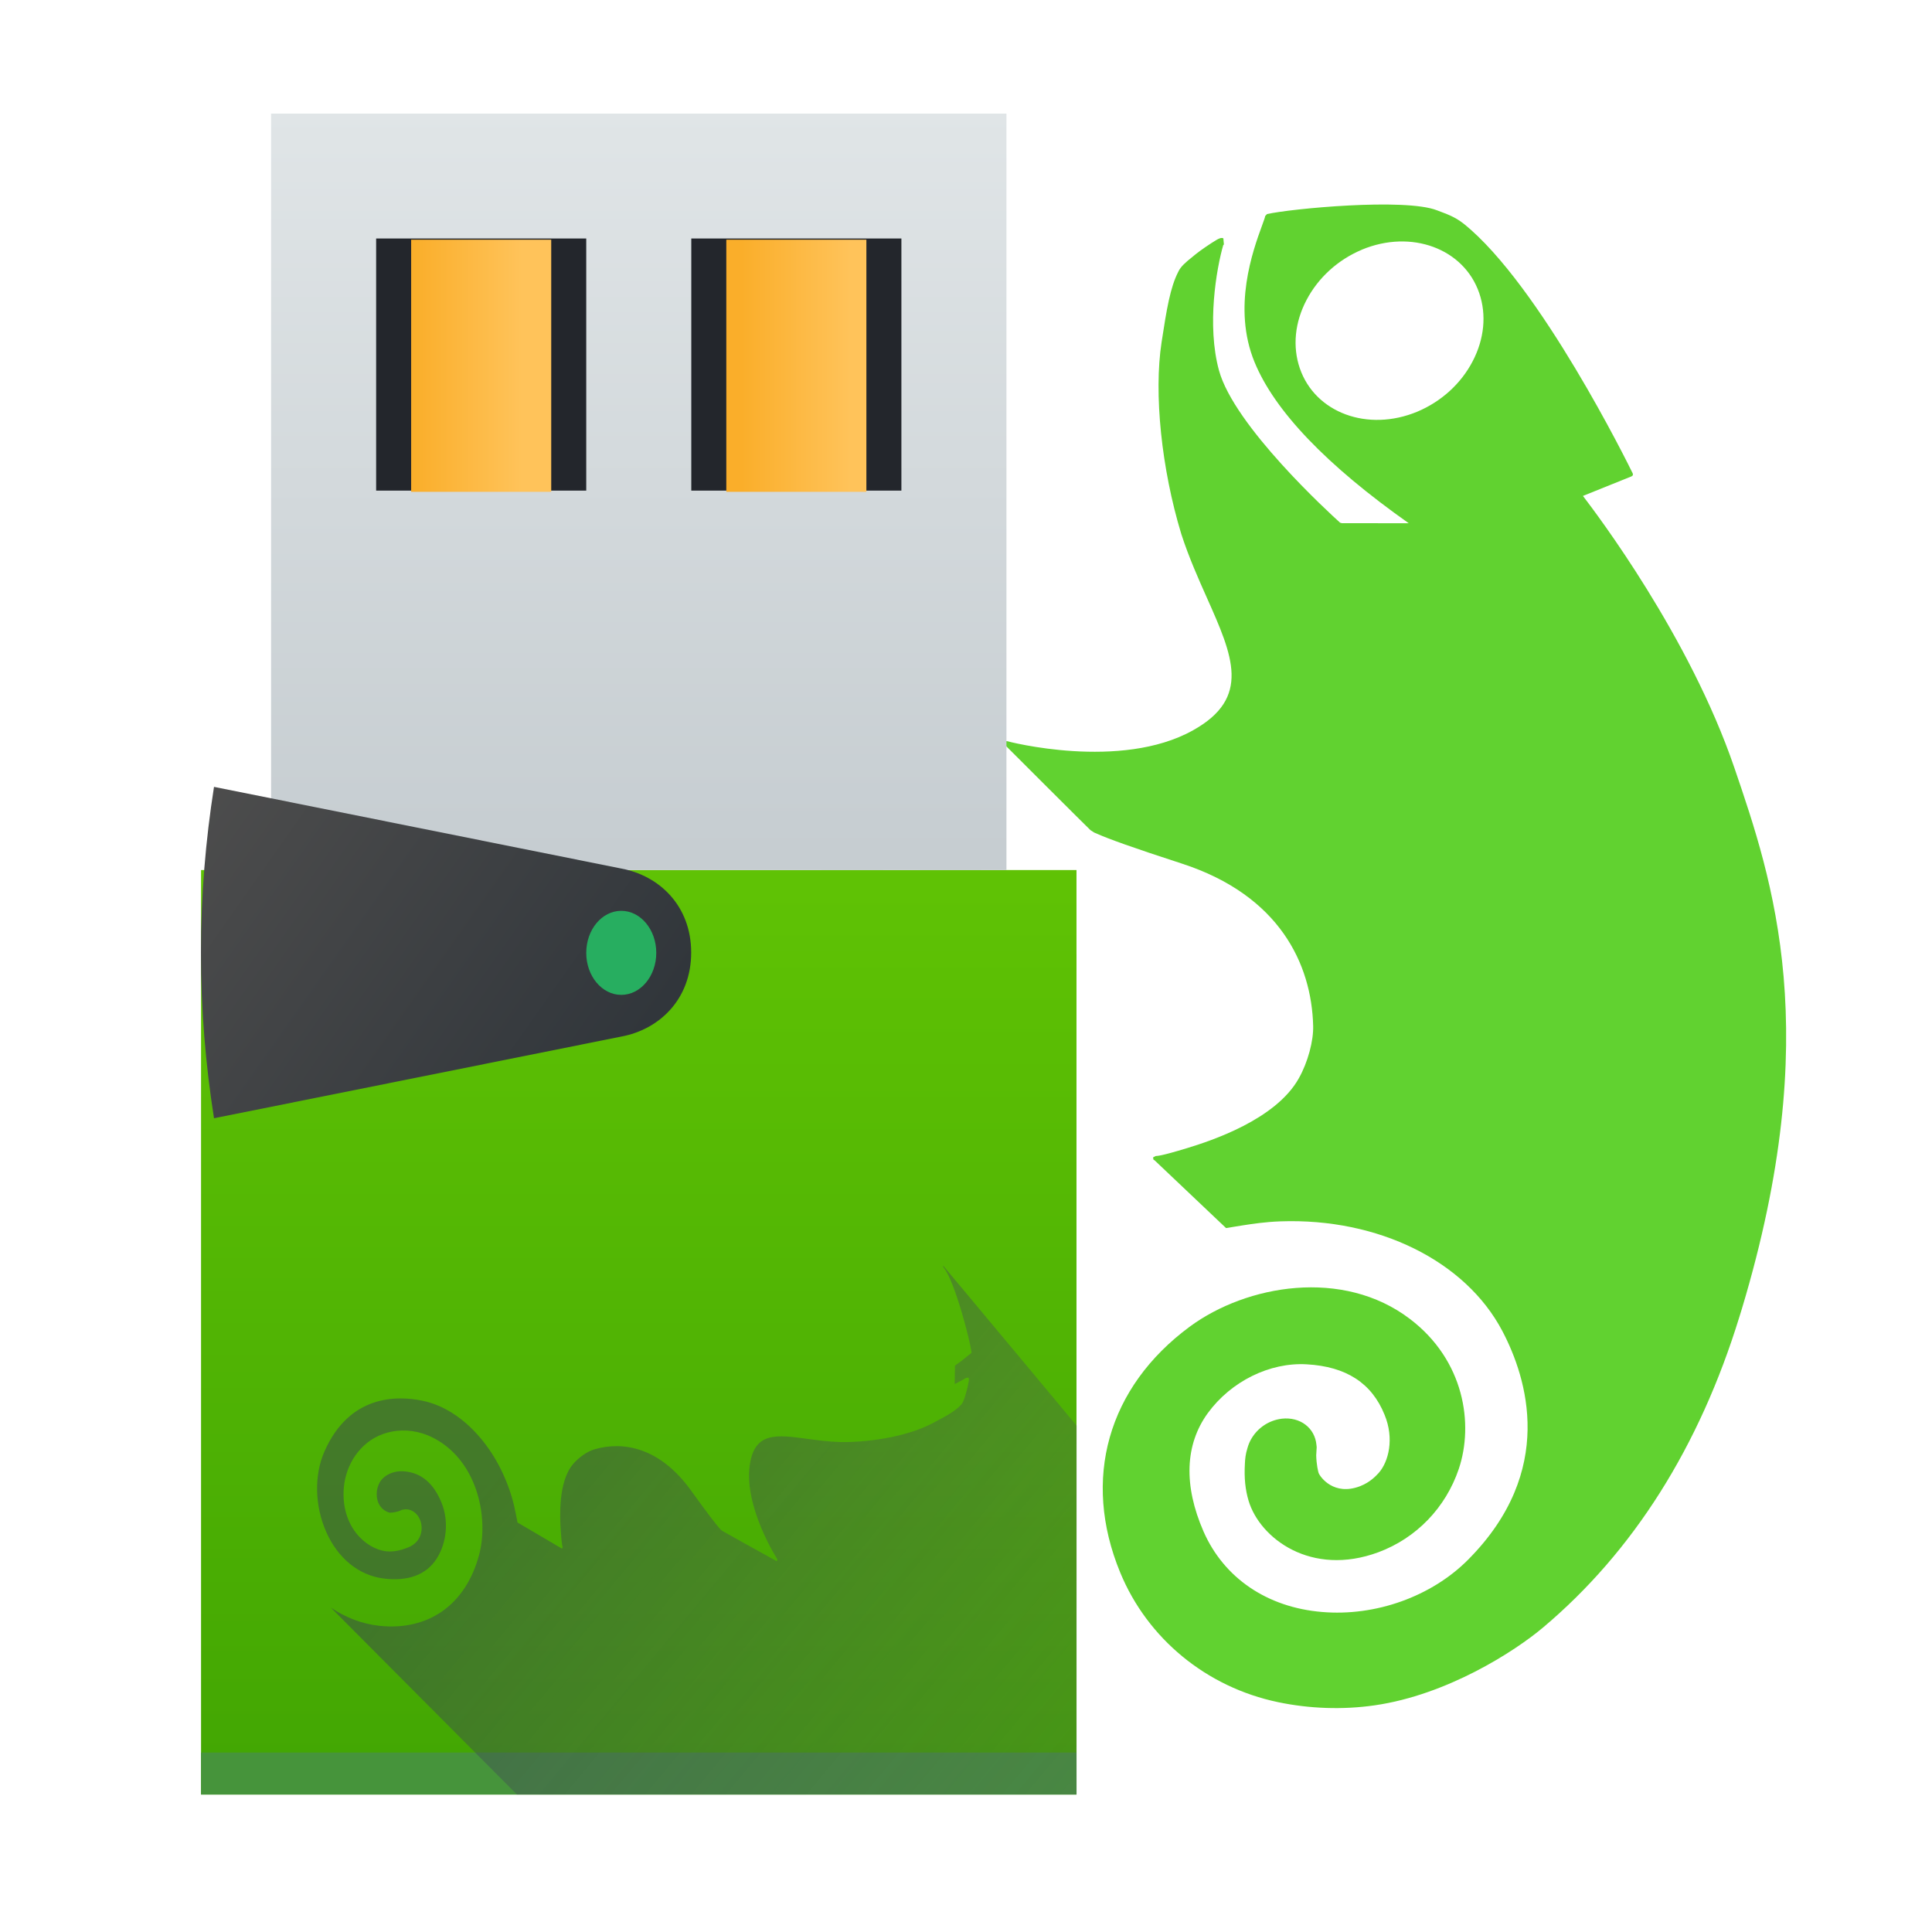 <?xml version="1.0" encoding="UTF-8" standalone="no"?>
<svg
   xmlns:dc="http://purl.org/dc/elements/1.1/"
   xmlns:cc="http://creativecommons.org/ns#"
   xmlns:rdf="http://www.w3.org/1999/02/22-rdf-syntax-ns#"
   xmlns:svg="http://www.w3.org/2000/svg"
   xmlns="http://www.w3.org/2000/svg"
   xmlns:xlink="http://www.w3.org/1999/xlink"
   xmlns:sodipodi="http://sodipodi.sourceforge.net/DTD/sodipodi-0.dtd"
   xmlns:inkscape="http://www.inkscape.org/namespaces/inkscape"
   width="48"
   height="48"
   viewBox="0 0 48 48"
   version="1.1"
   id="svg102"
   sodipodi:docname="imagewriter.svg"
   inkscape:version="0.92.2 5c3e80d, 2017-08-06">
  <sodipodi:namedview
     pagecolor="#ffffff"
     bordercolor="#666666"
     borderopacity="1"
     objecttolerance="10"
     gridtolerance="10"
     guidetolerance="10"
     inkscape:pageopacity="0"
     inkscape:pageshadow="2"
     inkscape:window-width="1366"
     inkscape:window-height="699"
     id="namedview104"
     showgrid="true"
     showguides="true"
     inkscape:zoom="8.3312132"
     inkscape:cx="-4.1684263"
     inkscape:cy="13.2688"
     inkscape:window-x="0"
     inkscape:window-y="0"
     inkscape:window-maximized="1"
     inkscape:current-layer="svg102">
    <inkscape:grid
       type="xygrid"
       id="grid1299" />
  </sodipodi:namedview>
  <defs
     id="defs54">
    <linearGradient
       id="a"
       y1="525.26"
       x1="395.91"
       y2="513.95"
       x2="425.21"
       gradientUnits="userSpaceOnUse"
       gradientTransform="translate(-419,-506.711)">
      <stop
         stop-color="#da4453"
         id="stop2" />
      <stop
         offset="1"
         stop-color="#ff7336"
         id="stop4" />
    </linearGradient>
    <linearGradient
       id="b"
       y1="44.09"
       x1="26.362"
       y2="33.75"
       x2="44"
       gradientUnits="userSpaceOnUse">
      <stop
         stop-color="#c0392b"
         id="stop7" />
      <stop
         offset="1"
         stop-color="#c0392b"
         stop-opacity="0"
         id="stop9" />
    </linearGradient>
    <linearGradient
       id="c"
       y1="519.85"
       x1="388.57"
       y2="528.52"
       x2="398.82"
       gradientUnits="userSpaceOnUse">
      <stop
         stop-color="#4d4d4d"
         id="stop12" />
      <stop
         offset="1"
         stop-color="#31363b"
         id="stop14" />
    </linearGradient>
    <linearGradient
       id="d"
       y1="509.8"
       x1="394.57"
       y2="537.95"
       x2="422.73"
       gradientUnits="userSpaceOnUse">
      <stop
         stop-color="#e5e7e8"
         id="stop17" />
      <stop
         offset="1"
         stop-color="#dcdee0"
         id="stop19" />
    </linearGradient>
    <linearGradient
       id="e"
       x1="389.57"
       x2="427.57"
       gradientUnits="userSpaceOnUse"
       gradientTransform="matrix(0.707,0.707,-0.707,0.707,105.48,-635.29)">
      <stop
         stop-color="#fcfcfc"
         id="stop22" />
      <stop
         offset="1"
         stop-color="#eff0f1"
         id="stop24" />
    </linearGradient>
    <linearGradient
       xlink:href="#d"
       id="f"
       y1="133.33"
       x1="771.7"
       y2="160.66"
       gradientUnits="userSpaceOnUse"
       x2="799.04"
       gradientTransform="translate(-444.76,-516.387)" />
    <linearGradient
       id="g"
       y1="551.8"
       y2="528.8"
       gradientUnits="userSpaceOnUse"
       x2="0"
       gradientTransform="matrix(0.497,0,0,0.769,-191.257,-404.027)">
      <stop
         stop-color="#c6cdd1"
         id="stop28" />
      <stop
         offset="1"
         stop-color="#e0e5e7"
         id="stop30" />
    </linearGradient>
    <linearGradient
       id="h"
       y1="557.8"
       y2="505.8"
       gradientUnits="userSpaceOnUse"
       x2="0"
       gradientTransform="matrix(0.611,0,0,0.769,-238.907,-386.337)">
      <stop
         stop-color="#42a603"
         id="stop33" />
      <stop
         offset="1"
         stop-color="#78da06"
         id="stop35" />
    </linearGradient>
    <linearGradient
       id="i"
       x1="398.57"
       x2="400.57"
       gradientUnits="userSpaceOnUse"
       gradientTransform="matrix(1.562 0 0 1.538-227.95-292.82)">
      <stop
         stop-color="#faae2a"
         id="stop38" />
      <stop
         offset="1"
         stop-color="#ffc35a"
         id="stop40" />
    </linearGradient>
    <linearGradient
       xlink:href="#i"
       id="j"
       x1="398.57"
       gradientUnits="userSpaceOnUse"
       x2="400.57"
       gradientTransform="matrix(1.562,0,0,1.538,-604.397,-793.877)" />
    <linearGradient
       id="k"
       y1="539.88"
       x1="410.5"
       y2="529.73"
       x2="390.65"
       gradientUnits="userSpaceOnUse"
       gradientTransform="matrix(-0.512,-1.716,-1.89,0.725,1249.595,323.619)">
      <stop
         stop-color="#bcfd93"
         id="stop44" />
      <stop
         offset="1"
         stop-color="#fafff5"
         id="stop46" />
    </linearGradient>
    <linearGradient
       id="l"
       y1="34.612"
       x1="14.187"
       y2="54.612"
       x2="34.19"
       gradientUnits="userSpaceOnUse"
       gradientTransform="matrix(1,0,0,1.044,8,-1.176)">
      <stop
         stop-color="#383e51"
         id="stop49" />
      <stop
         offset="1"
         stop-color="#655c6f"
         stop-opacity="0"
         id="stop51" />
    </linearGradient>
    <linearGradient
       id="h-7"
       y1="557.8"
       y2="505.8"
       gradientUnits="userSpaceOnUse"
       x2="0"
       gradientTransform="matrix(0.611,0,0,0.769,-238.907,-386.337)">
      <stop
         stop-color="#42a603"
         id="stop33-5" />
      <stop
         offset="1"
         stop-color="#78da06"
         id="stop35-3" />
    </linearGradient>
    <linearGradient
       id="g-5"
       y1="551.8"
       y2="528.8"
       gradientUnits="userSpaceOnUse"
       x2="0"
       gradientTransform="matrix(0.497,0,0,0.769,-191.257,-404.027)">
      <stop
         stop-color="#c6cdd1"
         id="stop28-6" />
      <stop
         offset="1"
         stop-color="#e0e5e7"
         id="stop30-2" />
    </linearGradient>
    <linearGradient
       id="i-9"
       x1="398.57"
       x2="400.57"
       gradientUnits="userSpaceOnUse"
       gradientTransform="matrix(1.562,0,0,1.538,-227.95,-292.82)">
      <stop
         stop-color="#faae2a"
         id="stop38-1" />
      <stop
         offset="1"
         stop-color="#ffc35a"
         id="stop40-2" />
    </linearGradient>
    <linearGradient
       xlink:href="#i-9"
       id="j-7"
       x1="398.57"
       gradientUnits="userSpaceOnUse"
       x2="400.57"
       gradientTransform="matrix(1.562,0,0,1.538,-604.397,-793.877)" />
    <linearGradient
       id="linearGradient1040"
       x1="398.57"
       x2="400.57"
       gradientUnits="userSpaceOnUse"
       gradientTransform="matrix(1.562,0,0,1.538,-227.95,-292.82)">
      <stop
         stop-color="#faae2a"
         id="stop1036" />
      <stop
         offset="1"
         stop-color="#ffc35a"
         id="stop1038" />
    </linearGradient>
    <linearGradient
       id="c-0"
       y1="519.85"
       x1="388.57"
       y2="528.52"
       x2="398.82"
       gradientUnits="userSpaceOnUse">
      <stop
         stop-color="#4d4d4d"
         id="stop12-9" />
      <stop
         offset="1"
         stop-color="#31363b"
         id="stop14-3" />
    </linearGradient>
    <linearGradient
       id="h-7-6"
       y1="557.8"
       y2="505.8"
       gradientUnits="userSpaceOnUse"
       x2="0"
       gradientTransform="matrix(0.611,0,0,0.803,-229.65,-403.222)">
      <stop
         stop-color="#42a603"
         id="stop33-5-1" />
      <stop
         offset="1"
         stop-color="#78da06"
         id="stop35-3-8" />
    </linearGradient>
    <linearGradient
       id="g-5-7"
       y1="551.8"
       y2="528.8"
       gradientUnits="userSpaceOnUse"
       x2="0"
       gradientTransform="matrix(0.497,0,0,0.803,-182,-421.692)">
      <stop
         stop-color="#c6cdd1"
         id="stop28-6-9" />
      <stop
         offset="1"
         stop-color="#e0e5e7"
         id="stop30-2-2" />
    </linearGradient>
    <linearGradient
       inkscape:collect="always"
       xlink:href="#i-9-0"
       id="linearGradient915"
       gradientUnits="userSpaceOnUse"
       gradientTransform="matrix(1.562,0,0,1.606,-604.52,-828.718)"
       x1="398.57"
       x2="400.57" />
    <linearGradient
       id="i-9-0"
       x1="398.57"
       x2="400.57"
       gradientUnits="userSpaceOnUse"
       gradientTransform="matrix(1.562,0,0,1.538,-227.95,-292.82)">
      <stop
         stop-color="#faae2a"
         id="stop38-1-2" />
      <stop
         offset="1"
         stop-color="#ffc35a"
         id="stop40-2-3" />
    </linearGradient>
    <linearGradient
       xlink:href="#i-9-0"
       id="j-7-7"
       x1="398.57"
       gradientUnits="userSpaceOnUse"
       x2="400.57"
       gradientTransform="matrix(1.562,0,0,1.606,-595.14,-828.718)" />
    <linearGradient
       id="linearGradient1181"
       x1="398.57"
       x2="400.57"
       gradientUnits="userSpaceOnUse"
       gradientTransform="matrix(1.562,0,0,1.538,-227.95,-292.82)">
      <stop
         stop-color="#faae2a"
         id="stop1177" />
      <stop
         offset="1"
         stop-color="#ffc35a"
         id="stop1179" />
    </linearGradient>
    <linearGradient
       id="c-0-5"
       y1="519.85"
       x1="388.57"
       y2="528.52"
       x2="398.82"
       gradientUnits="userSpaceOnUse">
      <stop
         stop-color="#4d4d4d"
         id="stop12-9-9" />
      <stop
         offset="1"
         stop-color="#31363b"
         id="stop14-3-2" />
    </linearGradient>
  </defs>
  <g
     inkscape:groupmode="layer"
     id="layer2"
     inkscape:label="Layer 2"
     style="display:inline" />
  <g
     inkscape:groupmode="layer"
     id="layer1"
     inkscape:label="Layer 1"
     style="display:inline" />
  <path
     inkscape:connector-curvature="0"
     style="fill:#61d230;stroke-width:1.901;fill-opacity:1"
     id="path96"
     d="m 30.408,6.083 -0.014,-0.161 c -0.048,-0.027 -0.118,0.007 -0.179,0.044 -0.143,0.085 -0.395,0.257 -0.51,0.351 l -0.095,0.078 c -0.143,0.114 -0.276,0.225 -0.337,0.359 -0.197,0.385 -0.287,0.917 -0.413,1.744 -0.198,1.279 -0.003,3.153 0.49,4.773 0.187,0.577 0.426,1.112 0.636,1.583 0.642,1.441 1.104,2.482 -0.344,3.289 -1.805,1.011 -4.603,0.279 -4.629,0.269 l -0.062,0.024 0.003,0.058 c 0,0 2.083,2.082 2.139,2.131 l 0.089,0.058 0.089,0.038 c 0.264,0.117 0.844,0.33 2.096,0.736 2.422,0.789 3.218,2.494 3.258,4.026 0.012,0.372 -0.131,0.909 -0.356,1.307 -0.572,1.028 -2.184,1.554 -2.773,1.734 -0.668,0.203 -0.727,0.191 -0.784,0.197 l -0.064,0.034 0.008,0.054 0.031,0.02 1.774,1.682 0.406,-0.066 c 0.268,-0.041 0.566,-0.087 0.951,-0.101 2.426,-0.085 4.59,0.983 5.507,2.724 0.618,1.176 1.336,3.477 -0.845,5.677 -0.91,0.919 -2.303,1.418 -3.636,1.304 -1.363,-0.114 -2.434,-0.844 -2.941,-1.996 -0.501,-1.145 -0.464,-2.163 0.105,-2.945 0.576,-0.789 1.539,-1.265 2.455,-1.212 0.983,0.055 1.618,0.466 1.936,1.253 0.247,0.596 0.099,1.167 -0.143,1.443 -0.076,0.083 -0.219,0.235 -0.456,0.328 l -0.009,0.004 c -0.65,0.249 -0.989,-0.223 -1.031,-0.33 -0.01,-0.034 -0.053,-0.198 -0.059,-0.437 l 0.012,-0.201 -0.006,-0.057 c -0.038,-0.423 -0.406,-0.703 -0.86,-0.652 -0.083,0.011 -0.164,0.03 -0.241,0.06 -0.28,0.107 -0.5,0.335 -0.595,0.611 l -0.019,0.063 c -0.046,0.144 -0.058,0.263 -0.063,0.388 -0.02,0.35 0.01,0.642 0.092,0.917 0.281,0.935 1.556,1.898 3.227,1.278 0.942,-0.351 1.671,-1.107 1.996,-2.071 0.372,-1.11 0.141,-2.693 -1.213,-3.723 -1.666,-1.27 -4.059,-0.85 -5.469,0.188 -2.039,1.504 -2.688,3.79 -1.731,6.11 0.677,1.643 2.143,2.85 3.92,3.221 0.786,0.165 1.618,0.193 2.404,0.079 1.799,-0.259 3.473,-1.337 4.178,-1.93 2.246,-1.89 3.887,-4.489 4.882,-7.722 l 0.063,-0.204 c 2.061,-6.854 0.763,-10.649 -0.186,-13.431 -1.118,-3.278 -3.438,-6.332 -3.764,-6.76 0.121,-0.048 1.207,-0.486 1.207,-0.486 l 0.034,-0.028 -0.002,-0.041 C 40.465,11.556 38.259,7.077 36.366,5.559 36.129,5.372 35.926,5.313 35.704,5.226 34.905,4.912 32.049,5.187 31.478,5.319 l -0.046,0.05 C 31.431,5.402 31.393,5.494 31.352,5.612 31.131,6.219 30.612,7.642 31.169,8.997 31.669,10.215 32.962,11.561 35,13 c -0.253,-5.51e-4 -1.46,-7.9e-4 -1.662,-0.002 l -0.044,-0.012 C 33.044,12.761 30.664,10.588 30.285,9.202 29.979,8.084 30.221,6.673 30.394,6.079 Z m 3.425,0.121 c 1.229,-0.513 2.539,-0.031 2.919,1.08 0.184,0.538 0.125,1.14 -0.166,1.695 -0.291,0.557 -0.78,0.999 -1.374,1.249 -1.229,0.511 -2.538,0.03 -2.919,-1.079 C 32.109,8.61 32.168,8.01 32.46,7.454 32.751,6.899 33.238,6.456 33.833,6.205" />
  <g
     id="g103"
     transform="matrix(0.87,0,0,1,-5.445,-0.177)">
    <path
       style="opacity:0.1;stroke-width:8.774;stroke-opacity:0.55"
       inkscape:connector-curvature="0"
       id="path66"
       d="m 32,20.697 c -1.659,-0.001 -3,1.404 -3,3.132 -0.001,0.181 0.014,0.36 0.043,0.539 0.237,-1.516 1.49,-2.629 2.961,-2.631 1.46,0 2.709,1.096 2.959,2.598 0.027,-0.167 0.042,-0.336 0.043,-0.505 0.001,-1.732 -1.343,-3.132 -3,-3.132" />
    <path
       style="fill:#95a5a6;stroke-width:8.774;stroke-opacity:0.55"
       inkscape:connector-curvature="0"
       id="path68"
       d="m 36,23.881 c 0,1.067 -0.391,2.133 -1.174,2.951 -0.783,0.817 -1.804,1.226 -2.826,1.226 v 1.044 c 1.277,0 2.555,-0.51 3.533,-1.532 0.978,-1.021 1.467,-2.355 1.467,-3.689 z" />
    <rect
       width="25"
       x="12"
       y="21.793"
       rx="0"
       height="22.969"
       id="rect72"
       style="fill:url(#h-7-6);stroke-width:1.022" />
    <rect
       width="25"
       x="12"
       y="43.718"
       rx="0"
       height="1.044"
       id="rect74"
       style="fill:#46943b;stroke-width:2.861;stroke-opacity:0.55" />
    <rect
       width="21"
       x="14"
       y="3"
       rx="0"
       height="18.793"
       id="rect76"
       style="fill:url(#g-5-7);stroke-width:1.022" />
    <g
       transform="matrix(1,0,0,1.044,-376.57,-522.997)"
       id="g82"
       style="fill:#23262c">
      <rect
         width="6"
         x="393.57"
         y="506.8"
         height="6"
         id="rect78" />
      <rect
         width="6"
         x="402.57"
         y="506.8"
         height="6"
         id="rect80" />
    </g>
    <rect
       width="4"
       x="18"
       y="6.132"
       height="6.264"
       id="rect84"
       style="fill:url(#linearGradient915);stroke-width:1.022" />
    <rect
       width="4"
       x="27"
       y="6.132"
       height="6.264"
       id="rect86"
       style="fill:url(#j-7-7);stroke-width:1.022" />
    <g
       transform="matrix(1,0,0,1.044,-376.57,-522.997)"
       id="g94"
       style="color:#000000;stroke-width:3;stroke-linejoin:round">
      <path
         d="m 388.94,519.85 c -0.241,1.277 -0.373,2.594 -0.373,3.943 0,1.349 0.132,2.666 0.373,3.943 l 11.627,-1.943 c 1.095,-0.168 2,-0.892 2,-2 0,-1.108 -0.905,-1.832 -2,-2 z"
         id="path90"
         style="fill:url(#c-0-5)"
         inkscape:connector-curvature="0" />
      <circle
         cx="400.57"
         cy="523.8"
         r="1"
         id="circle92"
         style="fill:#27ae60;stroke-linecap:round" />
    </g>
    <path
       d="m 33.19,31.618 0.008,0.041 c 0.002,0.002 0.004,0.004 0.006,0.006 0.324,0.35 0.754,1.806 0.799,2.109 l -0.018,0.03 c -0.017,0.005 -0.057,0.037 -0.111,0.073 -0.081,0.06 -0.202,0.143 -0.344,0.229 l -0.008,0.458 c 0.099,-0.049 0.239,-0.103 0.301,-0.143 v -0.002 l 0.086,-0.019 c 0.024,0.02 0.021,0.061 0.014,0.096 -0.016,0.084 -0.056,0.235 -0.082,0.306 l -0.021,0.06 c -0.031,0.088 -0.062,0.17 -0.121,0.22 -0.162,0.155 -0.421,0.278 -0.828,0.463 -0.629,0.287 -1.647,0.467 -2.594,0.46 -0.339,-0.007 -0.667,-0.046 -0.955,-0.079 -0.882,-0.105 -1.52,-0.182 -1.652,0.655 -0.167,1.044 0.778,2.323 0.787,2.335 v 0.034 l -0.031,0.008 c 0,0 -1.506,-0.725 -1.543,-0.747 l -0.047,-0.034 -0.039,-0.039 c -0.114,-0.114 -0.342,-0.37 -0.805,-0.93 -0.898,-1.084 -1.95,-1.228 -2.76,-1.022 -0.197,0.049 -0.448,0.199 -0.611,0.37 -0.423,0.435 -0.374,1.312 -0.35,1.632 0.028,0.361 0.045,0.388 0.053,0.418 l -0.004,0.037 -0.031,0.004 -0.018,-0.013 -1.234,-0.631 -0.047,-0.212 c -0.032,-0.139 -0.069,-0.291 -0.139,-0.485 -0.442,-1.215 -1.434,-2.132 -2.527,-2.328 -0.739,-0.133 -2.086,-0.147 -2.799,1.258 -0.298,0.587 -0.28,1.352 0.047,1.996 0.333,0.659 0.928,1.082 1.633,1.162 0.699,0.079 1.225,-0.089 1.52,-0.488 0.297,-0.402 0.352,-0.951 0.141,-1.397 -0.226,-0.479 -0.568,-0.733 -1.043,-0.775 -0.361,-0.033 -0.63,0.123 -0.727,0.283 -0.028,0.05 -0.079,0.143 -0.08,0.276 v 0.004 c 0,0.359 0.315,0.458 0.379,0.463 0.02,0 0.115,-0.002 0.24,-0.034 l 0.061,-0.021 0.043,-0.017 0.029,-0.004 c 0.229,-0.044 0.45,0.097 0.514,0.33 0.011,0.043 0.018,0.084 0.018,0.126 0,0.155 -0.075,0.298 -0.199,0.385 l -0.029,0.021 c -0.066,0.044 -0.127,0.067 -0.191,0.088 -0.179,0.062 -0.338,0.09 -0.498,0.09 -0.545,-10e-4 -1.304,-0.49 -1.314,-1.409 -0.005,-0.519 0.244,-0.993 0.684,-1.297 0.506,-0.349 1.381,-0.468 2.191,0.051 0.998,0.638 1.257,1.887 0.996,2.739 -0.378,1.233 -1.442,1.893 -2.848,1.762 -0.493,-0.046 -0.966,-0.205 -1.387,-0.453 l 5.316,4.645 h 15.984 v -9.164 z"
       id="path98"
       style="opacity:0.477;fill:url(#l);fill-rule:evenodd;stroke-width:1.022"
       inkscape:connector-curvature="0" />
  </g>
</svg>
